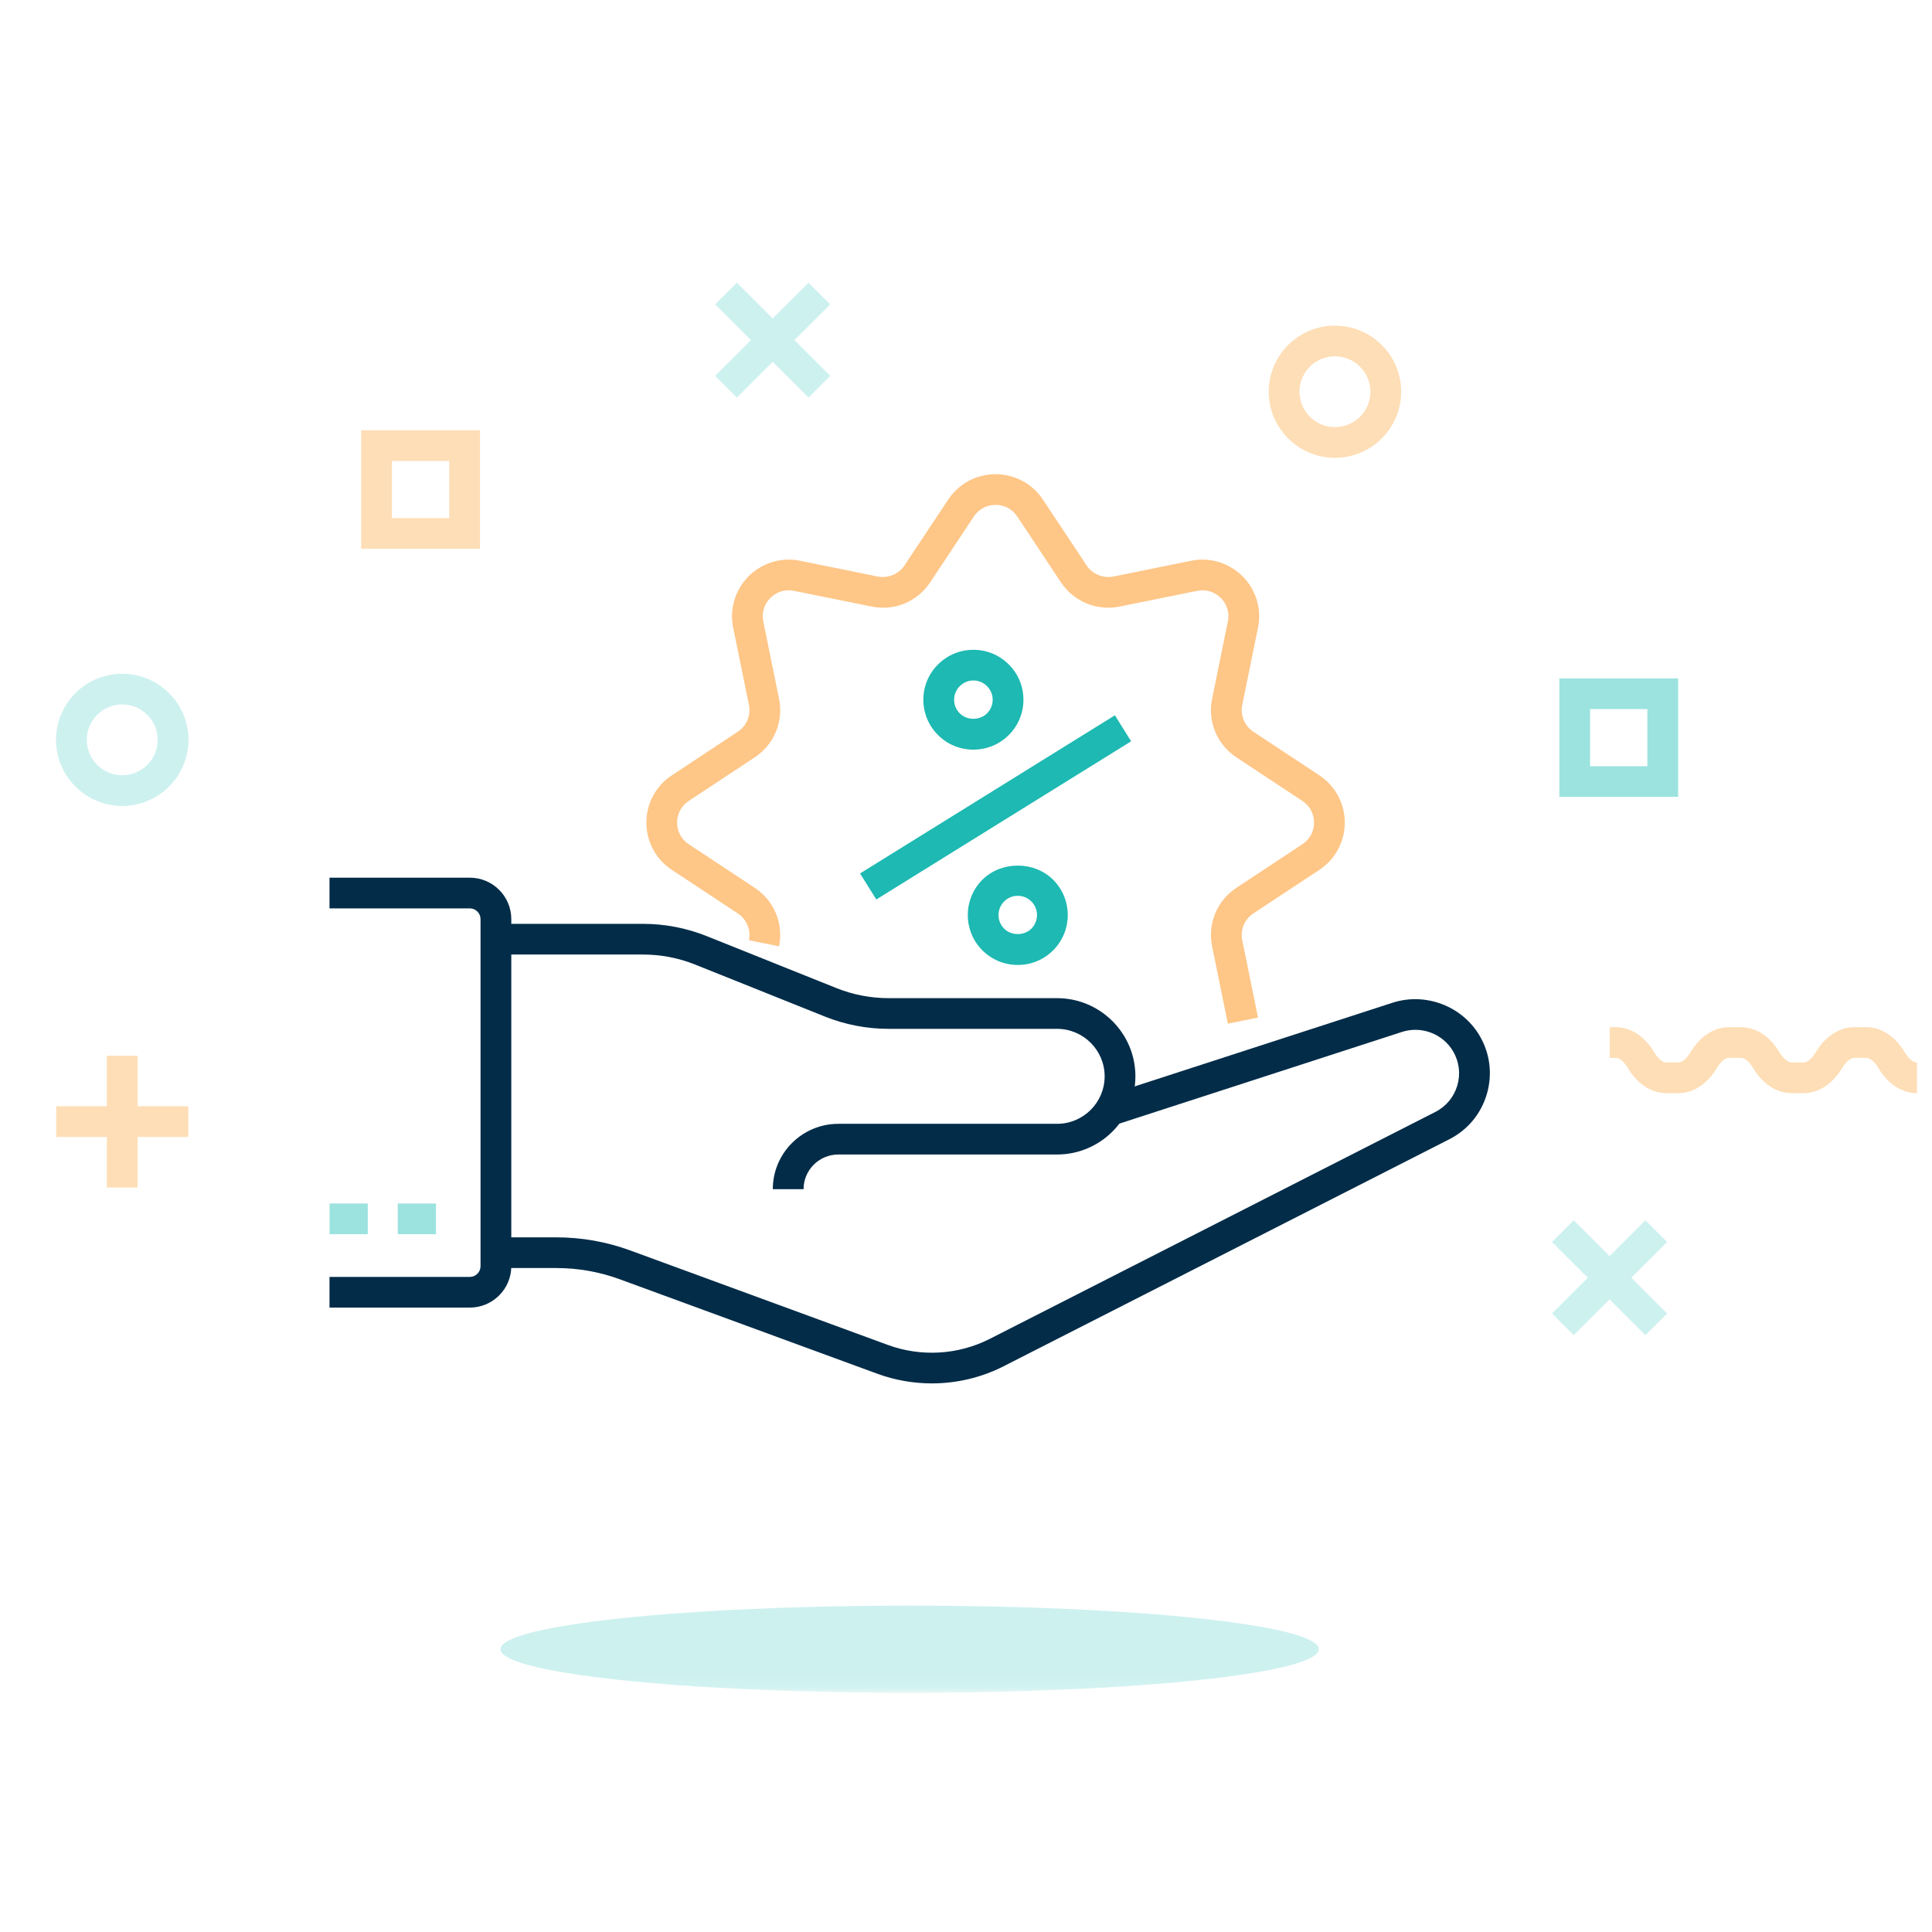 <svg width="138" height="138" viewBox="0 0 138 138" fill="none" xmlns="http://www.w3.org/2000/svg">
<path fill-rule="evenodd" clip-rule="evenodd" d="M7.631 84.824H9.828V75.409H7.631V84.824Z" fill="#FEDEB6"/>
<path fill-rule="evenodd" clip-rule="evenodd" d="M4.014 81.212H13.449V79.02H4.014V81.212Z" fill="#FEDEB6"/>
<path fill-rule="evenodd" clip-rule="evenodd" d="M117.528 95.37L110.856 88.713L112.41 87.163L119.081 93.821L117.528 95.37Z" fill="#CDF1EF"/>
<path fill-rule="evenodd" clip-rule="evenodd" d="M112.41 95.37L110.856 93.821L117.528 87.163L119.081 88.713L112.41 95.37Z" fill="#CDF1EF"/>
<path fill-rule="evenodd" clip-rule="evenodd" d="M52.633 20.192L51.08 21.741L57.752 28.397L59.305 26.847L52.633 20.192Z" fill="#CDF1EF"/>
<path fill-rule="evenodd" clip-rule="evenodd" d="M57.752 20.192L51.078 26.847L52.633 28.397L59.303 21.741L57.752 20.192Z" fill="#CDF1EF"/>
<path fill-rule="evenodd" clip-rule="evenodd" d="M136.924 78.082C135.849 78.082 134.845 77.427 134.169 76.283C133.903 75.838 133.571 75.56 133.301 75.56H132.451C132.181 75.56 131.847 75.838 131.581 76.285C130.907 77.427 129.901 78.082 128.824 78.082H127.978C126.902 78.082 125.896 77.427 125.219 76.283C124.956 75.838 124.622 75.56 124.352 75.56H123.504C123.234 75.56 122.9 75.838 122.636 76.285C121.959 77.427 120.953 78.082 119.879 78.082H119.029C117.957 78.082 116.953 77.427 116.274 76.285C116.009 75.836 115.675 75.56 115.404 75.56H114.98V73.369H115.404C116.479 73.369 117.485 74.024 118.164 75.168C118.427 75.613 118.759 75.891 119.029 75.891H119.879C120.149 75.891 120.481 75.615 120.745 75.168C121.426 74.024 122.43 73.369 123.504 73.369H124.352C125.426 73.369 126.43 74.024 127.109 75.166C127.374 75.615 127.708 75.891 127.978 75.891H128.824C129.097 75.891 129.428 75.615 129.692 75.168C130.375 74.024 131.379 73.369 132.451 73.369H133.301C134.373 73.369 135.377 74.024 136.056 75.166C136.324 75.615 136.653 75.891 136.924 75.891V78.082Z" fill="#FEDEB6"/>
<path fill-rule="evenodd" clip-rule="evenodd" d="M95.353 25.451C93.956 25.451 92.82 26.586 92.82 27.98C92.82 29.374 93.956 30.509 95.353 30.509C96.752 30.509 97.888 29.374 97.888 27.98C97.888 26.586 96.752 25.451 95.353 25.451M95.353 32.701C92.745 32.701 90.623 30.581 90.623 27.98C90.623 25.377 92.745 23.26 95.353 23.26C97.96 23.26 100.084 25.377 100.084 27.98C100.084 30.581 97.96 32.701 95.353 32.701" fill="#FEDEB6"/>
<path fill-rule="evenodd" clip-rule="evenodd" d="M8.731 50.318C7.333 50.318 6.198 51.453 6.198 52.846C6.198 54.24 7.333 55.375 8.731 55.375C10.13 55.375 11.265 54.24 11.265 52.846C11.265 51.453 10.13 50.318 8.731 50.318M8.731 57.567C6.123 57.567 4.001 55.448 4.001 52.846C4.001 50.243 6.123 48.126 8.731 48.126C11.338 48.126 13.462 50.243 13.462 52.846C13.462 55.448 11.338 57.567 8.731 57.567" fill="#CDF1EF"/>
<mask id="mask0" mask-type="alpha" maskUnits="userSpaceOnUse" x="4" y="20" width="133" height="101">
<path fill-rule="evenodd" clip-rule="evenodd" d="M4 120.915H136.924V20.192H4V120.915Z" fill="white"/>
</mask>
<g mask="url(#mask0)">
<path fill-rule="evenodd" clip-rule="evenodd" d="M27.995 37.01H32.087V32.925H27.995V37.01ZM25.798 39.201H34.284V30.733H25.798V39.201Z" fill="#FEDEB6"/>
<path fill-rule="evenodd" clip-rule="evenodd" d="M113.577 54.73H117.669V50.648H113.577V54.73ZM111.38 56.922H119.866V48.456H111.38V56.922Z" fill="#9CE3DF"/>
<path fill-rule="evenodd" clip-rule="evenodd" d="M94.203 117.8C94.203 119.52 81.12 120.916 64.976 120.916C48.837 120.916 35.753 119.52 35.753 117.8C35.753 116.079 48.837 114.686 64.976 114.686C81.12 114.686 94.203 116.079 94.203 117.8" fill="#CDF1EF"/>
<path fill-rule="evenodd" clip-rule="evenodd" d="M57.397 84.941H55.2C55.2 82.368 57.298 80.273 59.879 80.273H75.502C77.378 80.273 78.903 78.752 78.903 76.881C78.903 75.012 77.378 73.489 75.502 73.489H63.484C61.913 73.489 60.376 73.193 58.919 72.61L49.664 68.902C48.472 68.424 47.209 68.181 45.919 68.181H34.725V65.989H45.919C47.49 65.989 49.025 66.285 50.486 66.868L59.739 70.576C60.934 71.056 62.197 71.297 63.484 71.297H75.502C78.589 71.297 81.1 73.802 81.1 76.881C81.1 79.96 78.589 82.465 75.502 82.465H59.879C58.511 82.465 57.397 83.576 57.397 84.941" fill="#022C48"/>
<path fill-rule="evenodd" clip-rule="evenodd" d="M66.562 98.814C65.246 98.814 63.928 98.586 62.671 98.126L44.269 91.376C42.811 90.843 41.288 90.574 39.737 90.574H34.725V88.382H39.737C41.545 88.382 43.327 88.698 45.025 89.32L63.429 96.07C65.797 96.938 68.449 96.778 70.698 95.634L102.522 79.426C103.293 79.033 103.851 78.361 104.095 77.532C104.337 76.704 104.229 75.838 103.792 75.091C103.06 73.842 101.527 73.261 100.145 73.708L79.608 80.37L78.931 78.286L99.466 71.624C101.821 70.864 104.438 71.854 105.69 73.984C106.434 75.255 106.617 76.734 106.202 78.148C105.786 79.561 104.835 80.708 103.522 81.376L71.698 97.584C70.094 98.402 68.33 98.814 66.562 98.814" fill="#022C48"/>
<path fill-rule="evenodd" clip-rule="evenodd" d="M33.558 93.4H23.536V91.208H33.558C33.979 91.208 34.324 90.864 34.324 90.443V65.649C34.324 65.228 33.979 64.884 33.558 64.884H23.536V62.692H33.558C35.19 62.692 36.521 64.018 36.521 65.649V90.443C36.521 92.074 35.19 93.4 33.558 93.4" fill="#022C48"/>
<path fill-rule="evenodd" clip-rule="evenodd" d="M23.538 88.157H26.269V85.965H23.538V88.157Z" fill="#9CE3DF"/>
<path fill-rule="evenodd" clip-rule="evenodd" d="M28.41 88.157H31.141V85.965H28.41V88.157Z" fill="#9CE3DF"/>
<path fill-rule="evenodd" clip-rule="evenodd" d="M69.528 48.606H69.526C69.159 48.606 68.816 48.749 68.555 49.01C68.294 49.271 68.151 49.615 68.151 49.981C68.151 50.349 68.294 50.693 68.555 50.954C69.071 51.471 69.981 51.475 70.501 50.954C70.763 50.693 70.906 50.347 70.906 49.981C70.906 49.615 70.763 49.271 70.501 49.01C70.242 48.749 69.895 48.606 69.528 48.606M69.528 53.546C68.57 53.546 67.674 53.176 67.002 52.503C66.325 51.828 65.954 50.934 65.954 49.981C65.954 49.027 66.325 48.133 67.002 47.46C67.674 46.788 68.57 46.415 69.526 46.415H69.528C70.484 46.415 71.38 46.785 72.054 47.46C72.731 48.133 73.102 49.027 73.102 49.981C73.102 50.934 72.731 51.828 72.054 52.503C71.38 53.176 70.484 53.546 69.528 53.546" fill="#1DB9B2"/>
<path fill-rule="evenodd" clip-rule="evenodd" d="M72.697 63.986C72.33 63.986 71.983 64.128 71.724 64.389C71.188 64.924 71.188 65.796 71.724 66.333C72.242 66.85 73.152 66.848 73.67 66.333C74.206 65.796 74.206 64.924 73.67 64.389C73.411 64.128 73.066 63.986 72.697 63.986M72.697 68.925C71.742 68.925 70.845 68.555 70.171 67.882C68.78 66.49 68.78 64.229 70.171 62.839C71.522 61.489 73.877 61.494 75.223 62.839C76.618 64.229 76.618 66.49 75.223 67.882C74.551 68.555 73.653 68.925 72.697 68.925" fill="#1DB9B2"/>
<path fill-rule="evenodd" clip-rule="evenodd" d="M62.593 64.249L61.433 62.389L79.635 51.092L80.794 52.95L62.593 64.249Z" fill="#1DB9B2"/>
<path fill-rule="evenodd" clip-rule="evenodd" d="M87.705 73.118L86.578 67.596C86.248 65.972 86.929 64.331 88.315 63.415L93.025 60.305C93.554 59.954 93.86 59.391 93.86 58.755C93.86 58.122 93.554 57.557 93.025 57.208L88.315 54.096C86.929 53.18 86.248 51.539 86.578 49.915L87.705 44.392C87.832 43.77 87.647 43.159 87.197 42.709C86.747 42.26 86.132 42.078 85.51 42.203L79.974 43.325C78.349 43.656 76.701 42.977 75.781 41.594L72.664 36.895C72.314 36.365 71.748 36.063 71.113 36.063C70.476 36.063 69.913 36.365 69.56 36.895L66.442 41.594C65.526 42.977 63.89 43.66 62.251 43.325L56.718 42.203C56.092 42.074 55.479 42.26 55.028 42.709C54.58 43.159 54.394 43.77 54.521 44.392L55.646 49.915C55.977 51.539 55.296 53.18 53.908 54.096L49.2 57.208C48.669 57.557 48.366 58.122 48.366 58.755C48.366 59.391 48.669 59.954 49.2 60.305L53.908 63.415C55.296 64.331 55.977 65.972 55.646 67.596L53.495 67.16C53.644 66.415 53.335 65.661 52.695 65.242L47.988 62.133C46.848 61.381 46.169 60.119 46.169 58.755C46.169 57.395 46.848 56.132 47.988 55.381L52.695 52.269C53.335 51.85 53.644 51.096 53.495 50.351L52.368 44.828C52.096 43.494 52.511 42.122 53.475 41.16C54.44 40.198 55.819 39.779 57.155 40.056L62.688 41.18C63.431 41.322 64.189 41.017 64.61 40.384L67.728 35.686C68.483 34.548 69.746 33.871 71.113 33.871H71.115C72.479 33.873 73.744 34.55 74.496 35.686L77.613 40.384C78.035 41.017 78.793 41.322 79.537 41.18L85.073 40.056C86.409 39.779 87.784 40.198 88.75 41.16C89.717 42.122 90.13 43.494 89.857 44.828L88.733 50.351C88.579 51.096 88.893 51.848 89.53 52.269L94.24 55.381C95.376 56.132 96.056 57.395 96.056 58.755C96.056 60.119 95.376 61.381 94.24 62.133L89.53 65.242C88.893 65.663 88.579 66.415 88.733 67.16L89.857 72.682L87.705 73.118Z" fill="#FEC687"/>
</g>
</svg>
